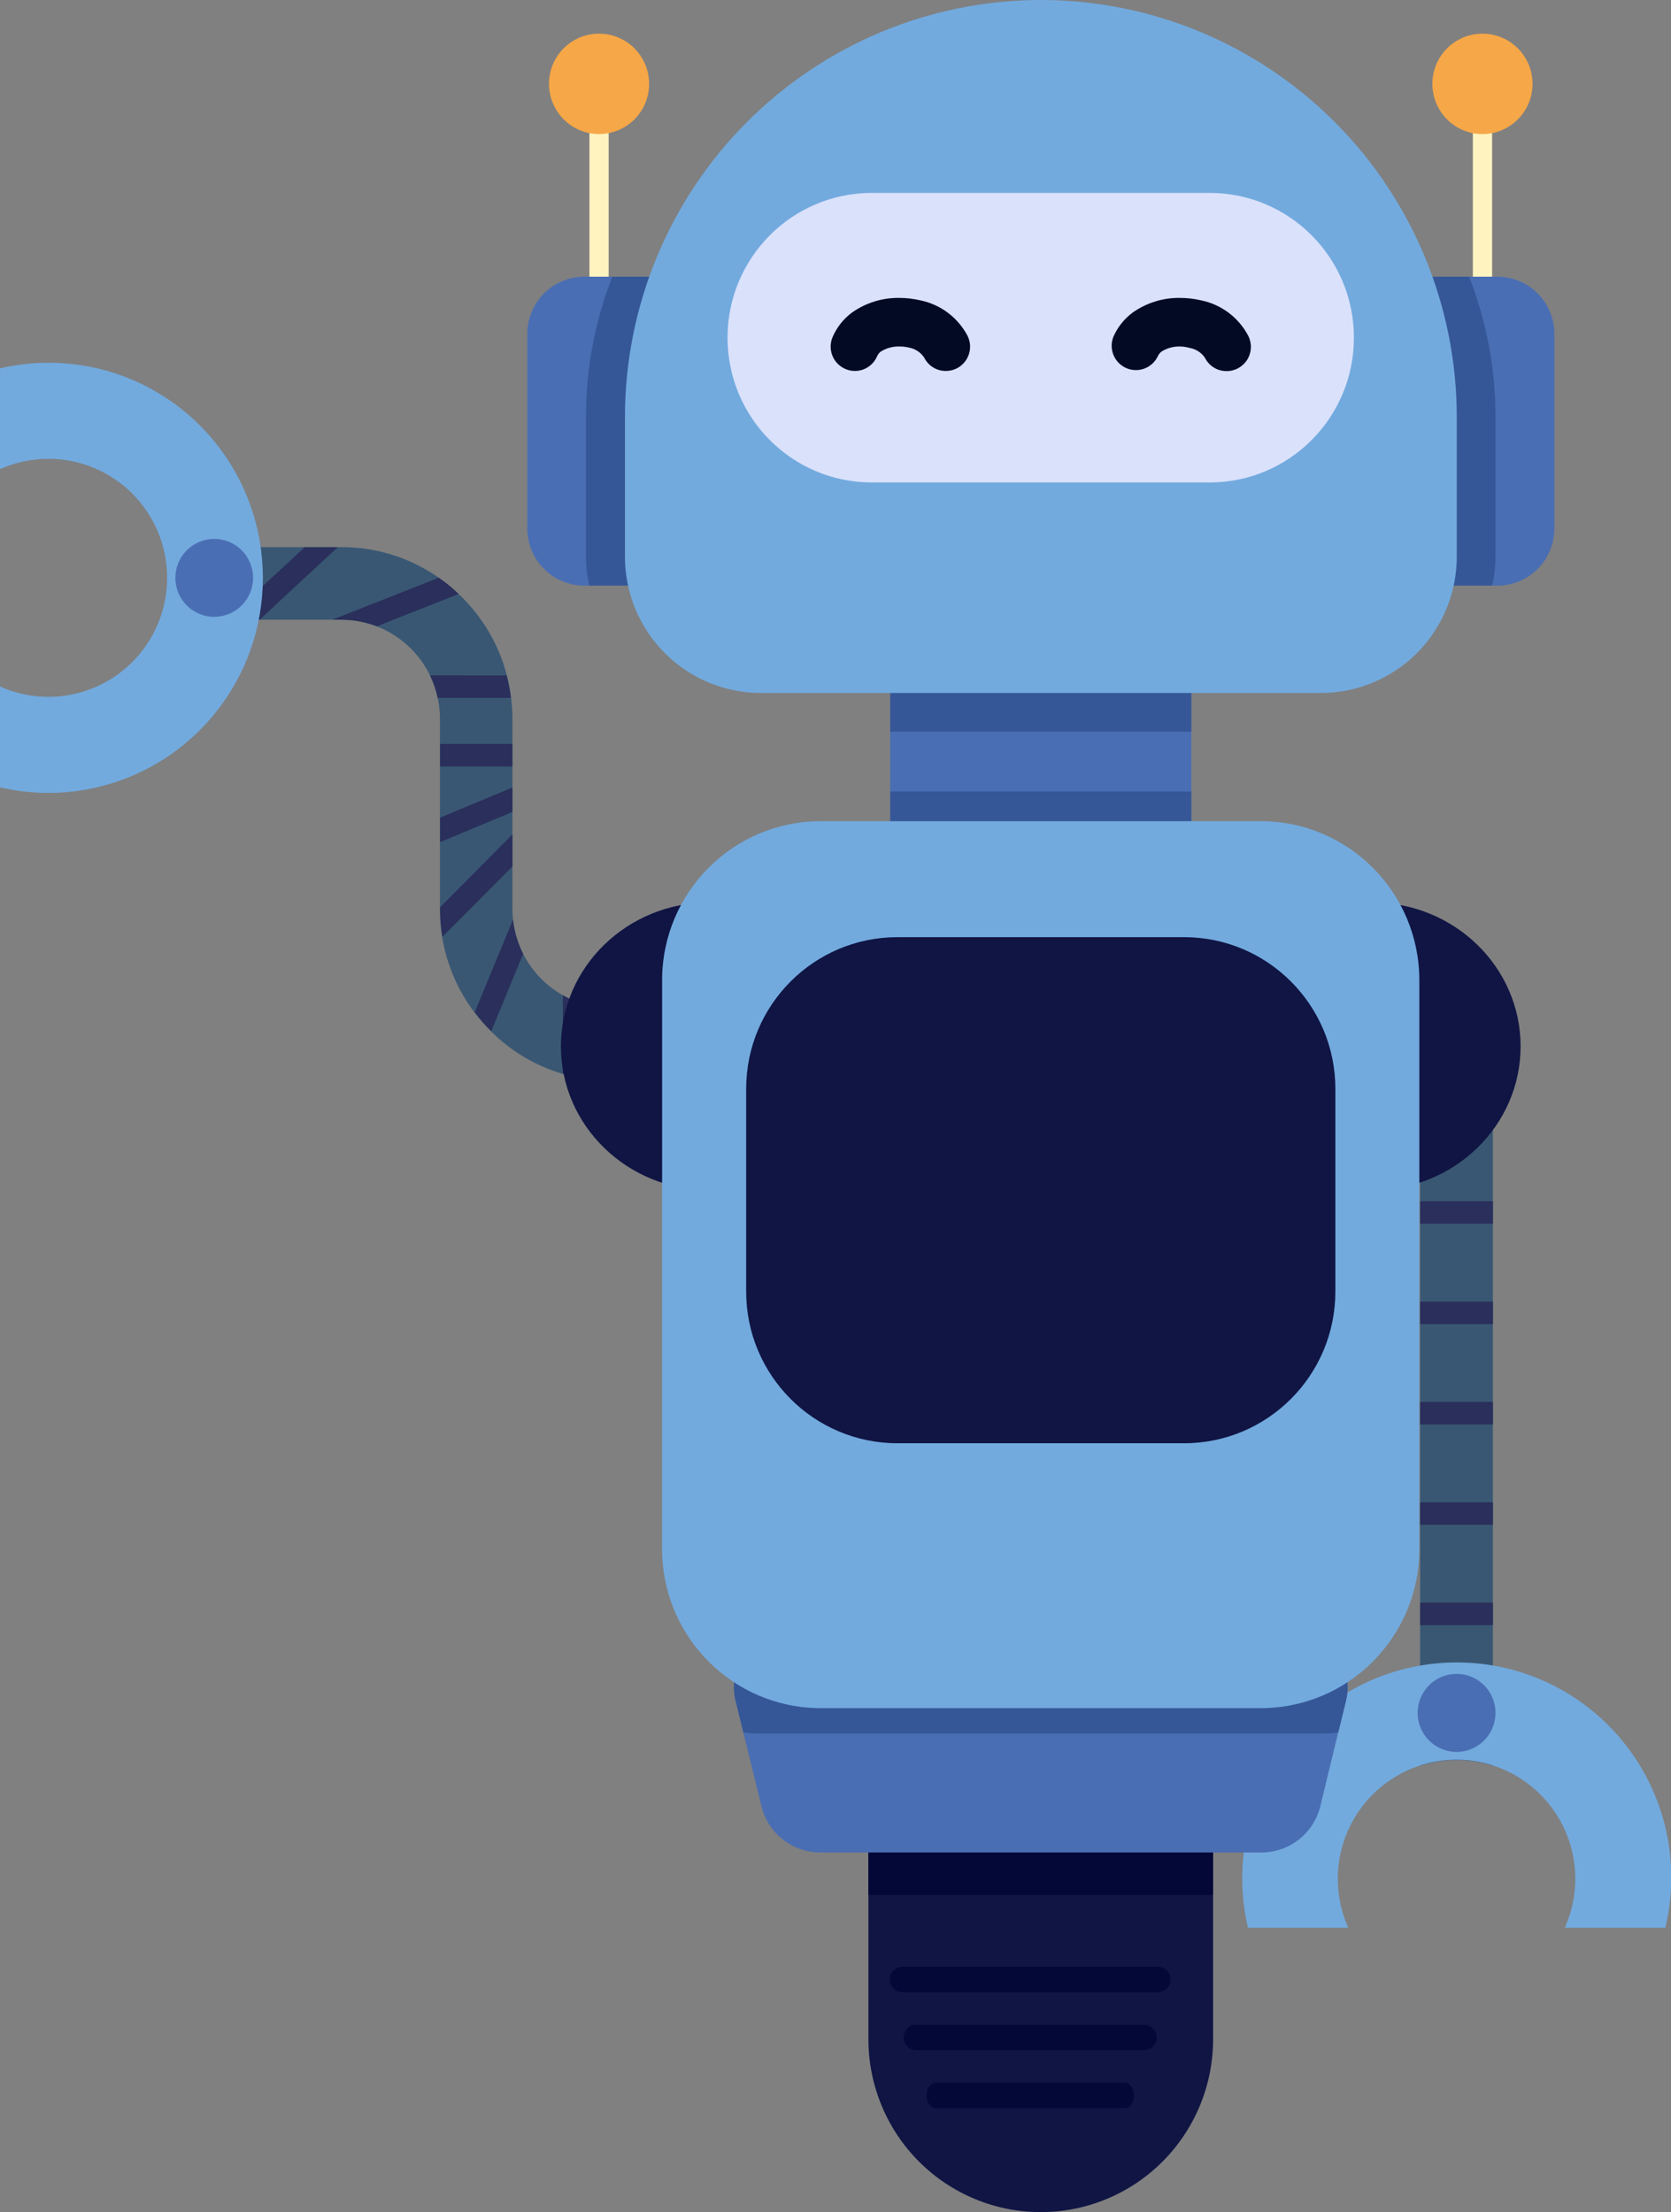 <svg width="207" height="274" viewBox="0 0 207 274" fill="none" xmlns="http://www.w3.org/2000/svg">
<rect x="0" y="0" width="207" height="274" fill="#808080" stroke="none"/>
<g clip-path="url(#clip0)">
<path d="M175.921 133.886V218.706C178.853 217.769 182.003 217.769 184.936 218.706V133.886C184.939 132.992 184.676 132.117 184.182 131.373C183.688 130.628 182.984 130.048 182.161 129.705C181.337 129.362 180.43 129.273 179.555 129.448C178.681 129.624 177.878 130.056 177.249 130.689C176.827 131.107 176.492 131.605 176.264 132.154C176.036 132.703 175.92 133.292 175.921 133.886Z" fill="#395773"/>
<path d="M175.921 148.785H184.936V151.57H175.921V148.785Z" fill="#2A2F5B"/>
<path d="M175.921 161.222H184.936V164.008H175.921V161.222Z" fill="#2A2F5B"/>
<path d="M175.921 173.651H184.936V176.436H175.921V173.651Z" fill="#2A2F5B"/>
<path d="M175.921 186.08H184.936V188.865H175.921V186.08Z" fill="#2A2F5B"/>
<path d="M175.921 198.508H184.936V201.294H175.921V198.508Z" fill="#2A2F5B"/>
<path d="M175.921 210.937H184.936V213.722H175.921V210.937Z" fill="#2A2F5B"/>
<path d="M193.845 238.772C194.854 236.526 195.286 234.062 195.101 231.605C194.916 229.149 194.12 226.778 192.786 224.709C191.452 222.64 189.623 220.939 187.465 219.761C185.307 218.583 182.89 217.966 180.433 217.966C177.976 217.966 175.558 218.583 173.4 219.761C171.242 220.939 169.413 222.64 168.079 224.709C166.746 226.778 165.95 229.149 165.765 231.605C165.58 234.062 166.011 236.526 167.02 238.772H154.59C154.127 236.797 153.892 234.775 153.892 232.746C153.865 228.975 154.637 225.242 156.156 221.792C157.676 218.343 159.908 215.256 162.706 212.736C165.504 210.216 168.803 208.32 172.386 207.174C175.969 206.027 179.753 205.657 183.49 206.086C187.226 206.516 190.829 207.736 194.06 209.666C197.291 211.595 200.077 214.191 202.233 217.28C204.389 220.37 205.867 223.884 206.568 227.588C207.269 231.293 207.178 235.105 206.301 238.772H193.845Z" fill="#72AADE"/>
<path d="M175.615 212.154C175.614 213.111 175.895 214.047 176.424 214.844C176.954 215.64 177.706 216.261 178.588 216.628C179.469 216.995 180.439 217.092 181.376 216.906C182.312 216.719 183.172 216.259 183.847 215.582C184.521 214.905 184.981 214.043 185.167 213.104C185.352 212.166 185.256 211.193 184.89 210.309C184.524 209.425 183.905 208.67 183.11 208.14C182.316 207.609 181.383 207.327 180.428 207.328C179.153 207.331 177.93 207.84 177.028 208.744C176.126 209.649 175.618 210.875 175.615 212.154Z" fill="#4A6EB3"/>
<path d="M24.807 67.784V76.762H42.277C44.569 76.763 46.814 77.409 48.757 78.628C50.7 79.847 52.262 81.589 53.266 83.655C53.701 84.538 54.02 85.475 54.218 86.44C54.408 87.303 54.501 88.184 54.497 89.068V112.629C54.492 117.247 55.999 121.74 58.786 125.416C59.407 126.25 60.093 127.032 60.839 127.755C63.308 130.219 66.353 132.026 69.696 133.01C70.606 133.285 71.534 133.492 72.474 133.632C73.532 133.794 74.6 133.876 75.671 133.877H109.256V124.847H75.697C73.604 124.846 71.547 124.306 69.722 123.279C67.617 122.088 65.907 120.304 64.804 118.147C64.131 116.822 63.705 115.386 63.547 113.907C63.501 113.468 63.477 113.027 63.477 112.585V89.024C63.48 88.145 63.424 87.267 63.311 86.396C63.2 85.459 63.022 84.531 62.778 83.62C61.777 79.773 59.708 76.289 56.812 73.573C56.05 72.833 55.225 72.159 54.349 71.559C50.82 69.085 46.617 67.761 42.312 67.766L24.807 67.784Z" fill="#395773"/>
<path d="M79.025 124.847H81.802V133.825H79.025V124.847Z" fill="#2A2F5B"/>
<path d="M69.722 123.279V132.958C70.632 133.232 71.56 133.44 72.5 133.58V124.418C71.53 124.157 70.596 123.775 69.722 123.279Z" fill="#2A2F5B"/>
<path d="M58.812 125.373C59.433 126.206 60.119 126.988 60.865 127.711L64.804 118.147C64.131 116.822 63.705 115.386 63.547 113.907L58.812 125.373Z" fill="#2A2F5B"/>
<path d="M54.523 112.375V112.585C54.523 113.741 54.616 114.895 54.803 116.036L63.477 107.33V103.353L54.523 112.375Z" fill="#2A2F5B"/>
<path d="M54.523 101.277V104.308L63.477 100.568V97.546L54.523 101.277Z" fill="#2A2F5B"/>
<path d="M54.523 92.151H63.477V94.936H54.523V92.151Z" fill="#2A2F5B"/>
<path d="M53.266 83.655C53.7 84.538 54.02 85.475 54.218 86.44H63.284C63.174 85.503 62.996 84.575 62.752 83.663L53.266 83.655Z" fill="#2A2F5B"/>
<path d="M41.168 76.762H42.312C43.805 76.764 45.285 77.04 46.679 77.576L56.812 73.574C56.05 72.833 55.225 72.159 54.349 71.559L41.168 76.762Z" fill="#2A2F5B"/>
<path d="M28.056 76.762H32.162L41.831 67.784H37.743L28.056 76.762Z" fill="#2A2F5B"/>
<path d="M-0.017 85.021C2.221 86.028 4.676 86.458 7.122 86.27C9.569 86.082 11.93 85.284 13.99 83.947C16.049 82.609 17.743 80.777 18.915 78.615C20.088 76.454 20.702 74.032 20.702 71.572C20.702 69.112 20.088 66.69 18.915 64.529C17.743 62.367 16.049 60.535 13.99 59.197C11.93 57.861 9.569 57.062 7.122 56.874C4.676 56.686 2.221 57.116 -0.017 58.123V45.633C3.507 44.806 7.163 44.71 10.725 45.353C14.288 45.995 17.682 47.362 20.698 49.369C23.714 51.376 26.288 53.98 28.263 57.022C30.238 60.064 31.57 63.479 32.179 67.057C32.692 70.048 32.692 73.105 32.179 76.096C31.114 82.289 27.9 87.906 23.105 91.952C18.31 95.999 12.242 98.216 5.975 98.212C3.951 98.212 1.935 97.977 -0.035 97.511L-0.017 85.021Z" fill="#72AADE"/>
<path d="M26.537 76.403C23.878 76.403 21.724 74.242 21.724 71.577C21.724 68.911 23.878 66.751 26.537 66.751C29.195 66.751 31.35 68.911 31.35 71.577C31.35 74.242 29.195 76.403 26.537 76.403Z" fill="#4A6EB3"/>
<path d="M87.873 147.427C77.718 147.427 69.486 139.447 69.486 129.603C69.486 119.759 77.718 111.779 87.873 111.779C98.028 111.779 106.26 119.759 106.26 129.603C106.26 139.447 98.028 147.427 87.873 147.427Z" fill="#101544"/>
<path d="M169.981 147.427C159.827 147.427 151.594 139.447 151.594 129.603C151.594 119.759 159.827 111.779 169.981 111.779C180.136 111.779 188.368 119.759 188.368 129.603C188.368 139.447 180.136 147.427 169.981 147.427Z" fill="#101544"/>
<path d="M110.278 76.779H147.576V107.233H110.278V76.779Z" fill="#4A6EB3"/>
<path d="M110.278 98.037H147.576V107.233H110.278V98.037Z" fill="#365797"/>
<path d="M110.278 76.779H147.576V90.627H110.278V76.779Z" fill="#365797"/>
<path d="M182.455 8.391H184.839V39.817H182.455V8.391Z" fill="#FFF3C0"/>
<path d="M183.643 16.607C180.218 16.607 177.441 13.822 177.441 10.388C177.441 6.953 180.218 4.169 183.643 4.169C187.068 4.169 189.845 6.953 189.845 10.388C189.845 13.822 187.068 16.607 183.643 16.607Z" fill="#F6A747"/>
<path d="M73.015 8.391H75.4V39.817H73.015V8.391Z" fill="#FFF3C0"/>
<path d="M68.01 10.388C68.01 11.617 68.373 12.819 69.054 13.841C69.735 14.863 70.702 15.66 71.834 16.131C72.967 16.603 74.213 16.727 75.415 16.488C76.618 16.25 77.723 15.659 78.591 14.791C79.459 13.923 80.051 12.817 80.292 11.612C80.534 10.406 80.413 9.157 79.947 8.02C79.48 6.883 78.688 5.911 77.67 5.226C76.652 4.54 75.455 4.173 74.229 4.169C73.413 4.164 72.603 4.322 71.848 4.633C71.092 4.943 70.406 5.401 69.828 5.979C69.249 6.557 68.791 7.244 68.479 8.001C68.167 8.758 68.008 9.569 68.01 10.388Z" fill="#F6A747"/>
<path d="M65.32 41.35V65.463C65.32 66.392 65.502 67.312 65.857 68.171C66.212 69.03 66.731 69.81 67.387 70.467C68.042 71.124 68.82 71.646 69.677 72.001C70.533 72.357 71.451 72.54 72.377 72.54H86.353V34.273H72.377C71.451 34.273 70.533 34.456 69.677 34.812C68.82 35.167 68.042 35.689 67.387 36.346C66.731 37.003 66.212 37.783 65.857 38.642C65.502 39.5 65.32 40.421 65.32 41.35Z" fill="#4A6EB3"/>
<path d="M171.519 34.273V72.54H185.495C187.366 72.54 189.162 71.794 190.485 70.467C191.809 69.14 192.552 67.34 192.552 65.463V41.35C192.552 39.473 191.809 37.673 190.485 36.346C189.162 35.019 187.366 34.273 185.495 34.273H171.519Z" fill="#4A6EB3"/>
<path d="M181.992 34.273H171.51V72.54H184.839C185.121 71.355 185.262 70.141 185.259 68.923V51.677C185.265 45.721 184.157 39.818 181.992 34.273Z" fill="#365797"/>
<path d="M72.587 51.677V68.923C72.584 70.141 72.725 71.355 73.006 72.54H86.327V34.273H75.845C73.683 39.819 72.578 45.722 72.587 51.677Z" fill="#365797"/>
<path d="M107.579 206.304V252.594C107.579 258.271 109.828 263.716 113.832 267.73C117.835 271.745 123.265 274 128.927 274C134.589 274 140.019 271.745 144.023 267.73C148.026 263.716 150.275 258.271 150.275 252.594V206.304C150.275 200.626 148.026 195.181 144.023 191.167C140.019 187.153 134.589 184.897 128.927 184.897C123.265 184.897 117.835 187.153 113.832 191.167C109.828 195.181 107.579 200.626 107.579 206.304Z" fill="#101544"/>
<path d="M107.579 206.663H150.275V234.717H107.579V206.663Z" fill="#030837"/>
<path d="M111.789 243.607H143.436C143.853 243.607 144.253 243.773 144.548 244.069C144.843 244.365 145.008 244.766 145.008 245.184C145.008 245.602 144.843 246.003 144.548 246.299C144.253 246.594 143.853 246.76 143.436 246.76H111.789C111.372 246.76 110.973 246.594 110.678 246.299C110.383 246.003 110.217 245.602 110.217 245.184C110.217 244.766 110.383 244.365 110.678 244.069C110.973 243.773 111.372 243.607 111.789 243.607Z" fill="#030837"/>
<path d="M113.362 250.789H141.881C142.27 250.83 142.629 251.014 142.89 251.305C143.152 251.596 143.296 251.974 143.296 252.366C143.296 252.758 143.152 253.135 142.89 253.426C142.629 253.718 142.27 253.901 141.881 253.942H113.362C112.973 253.901 112.614 253.718 112.352 253.426C112.091 253.135 111.947 252.758 111.947 252.366C111.947 251.974 112.091 251.596 112.352 251.305C112.614 251.014 112.973 250.83 113.362 250.789Z" fill="#030837"/>
<path d="M115.938 257.971H139.313C139.951 257.971 140.475 258.681 140.475 259.548C140.475 260.415 139.951 261.125 139.313 261.125H115.938C115.301 261.125 114.777 260.415 114.777 259.548C114.777 258.681 115.283 257.971 115.938 257.971Z" fill="#030837"/>
<path d="M91.131 210.7L92.083 214.589L94.32 223.716C94.718 225.352 95.653 226.806 96.974 227.846C98.294 228.886 99.925 229.452 101.604 229.453H156.268C157.948 229.454 159.581 228.889 160.904 227.849C162.226 226.809 163.162 225.353 163.561 223.716L165.771 214.589L166.723 210.692C166.992 209.584 167.006 208.43 166.765 207.317C166.524 206.203 166.033 205.159 165.331 204.263C164.629 203.368 163.732 202.643 162.71 202.146C161.688 201.648 160.566 201.389 159.43 201.39H98.416C97.279 201.389 96.156 201.647 95.134 202.145C94.111 202.644 93.214 203.369 92.512 204.266C91.811 205.163 91.321 206.209 91.082 207.324C90.843 208.438 90.86 209.593 91.131 210.7Z" fill="#4A6EB3"/>
<path d="M91.131 210.7L92.083 214.589C92.662 214.678 93.246 214.722 93.83 214.721H164.033C164.618 214.722 165.202 214.678 165.78 214.589L166.732 210.692C167.001 209.584 167.015 208.43 166.774 207.317C166.532 206.203 166.042 205.159 165.34 204.263C164.637 203.368 163.741 202.643 162.719 202.146C161.697 201.648 160.575 201.389 159.438 201.39H98.425C97.287 201.387 96.163 201.645 95.139 202.143C94.116 202.64 93.218 203.365 92.515 204.263C91.812 205.16 91.322 206.206 91.082 207.322C90.843 208.437 90.859 209.592 91.131 210.7Z" fill="#365797"/>
<path d="M101.674 101.715H156.172C167.026 101.715 175.825 110.539 175.825 121.423V191.869C175.825 202.753 167.026 211.576 156.172 211.576H101.674C90.82 211.576 82.021 202.753 82.021 191.869V121.423C82.021 110.539 90.82 101.715 101.674 101.715Z" fill="#72AADE"/>
<path d="M128.927 0C142.595 0 155.704 5.444 165.369 15.136C175.034 24.827 180.463 37.971 180.463 51.677V68.923C180.467 71.145 180.033 73.346 179.186 75.399C178.34 77.453 177.098 79.319 175.531 80.89C173.964 82.461 172.103 83.707 170.055 84.555C168.007 85.404 165.812 85.839 163.596 85.836H94.258C89.792 85.836 85.508 84.057 82.35 80.89C79.192 77.723 77.418 73.428 77.418 68.949V51.677C77.418 37.976 82.844 24.835 92.503 15.145C102.162 5.455 115.264 0.007 128.927 0V0Z" fill="#72AADE"/>
<path d="M108.007 23.894H149.839C159.714 23.894 167.719 31.921 167.719 41.823V41.832C167.719 51.734 159.714 59.761 149.839 59.761H108.007C98.132 59.761 90.127 51.734 90.127 41.832V41.823C90.127 31.921 98.132 23.894 108.007 23.894Z" fill="#DAE1FB"/>
<path d="M140.326 38.705C142.041 37.499 144.093 36.867 146.187 36.901C147.07 36.902 147.949 37.005 148.808 37.207C150.04 37.462 151.2 37.986 152.206 38.743C153.212 39.501 154.038 40.472 154.625 41.587C154.861 42.046 154.975 42.559 154.956 43.075C154.936 43.591 154.784 44.093 154.515 44.534C154.245 44.974 153.867 45.337 153.417 45.588C152.966 45.839 152.459 45.969 151.944 45.966C151.387 45.97 150.84 45.817 150.366 45.524C149.892 45.231 149.509 44.811 149.262 44.311C149.047 43.996 148.772 43.727 148.452 43.52C148.133 43.312 147.776 43.17 147.402 43.102C147.015 42.992 146.616 42.93 146.214 42.918C145.391 42.889 144.578 43.109 143.881 43.549C143.686 43.702 143.53 43.9 143.427 44.127C143.092 44.83 142.498 45.376 141.77 45.65C141.042 45.923 140.236 45.903 139.523 45.594C138.809 45.284 138.243 44.709 137.943 43.989C137.643 43.27 137.634 42.462 137.916 41.736C138.439 40.53 139.271 39.485 140.326 38.705Z" fill="#030A23"/>
<path d="M103.142 41.744C103.664 40.536 104.496 39.487 105.553 38.705C107.268 37.499 109.319 36.867 111.414 36.901C112.296 36.902 113.175 37.005 114.034 37.207C115.265 37.464 116.425 37.989 117.431 38.746C118.436 39.503 119.263 40.473 119.852 41.587C120.029 41.94 120.135 42.325 120.164 42.72C120.193 43.115 120.144 43.512 120.02 43.888C119.896 44.263 119.699 44.611 119.441 44.91C119.183 45.21 118.868 45.456 118.515 45.633C118.097 45.841 117.637 45.949 117.17 45.949C116.613 45.952 116.067 45.799 115.592 45.507C115.118 45.214 114.736 44.793 114.488 44.293C114.065 43.659 113.409 43.218 112.663 43.067C112.263 42.966 111.852 42.916 111.44 42.918C110.617 42.889 109.805 43.109 109.108 43.549C108.911 43.7 108.754 43.899 108.654 44.127C108.422 44.668 108.037 45.13 107.547 45.454C107.056 45.778 106.481 45.95 105.893 45.949C105.484 45.947 105.08 45.861 104.705 45.694C103.977 45.377 103.404 44.783 103.111 44.043C102.818 43.303 102.829 42.476 103.142 41.744Z" fill="#030A23"/>
<path d="M111.178 116.08H146.677C157.029 116.08 165.422 124.495 165.422 134.876V159.97C165.422 170.351 157.029 178.766 146.677 178.766H111.178C100.825 178.766 92.433 170.351 92.433 159.97V134.876C92.433 124.495 100.825 116.08 111.178 116.08Z" fill="#101544"/>
</g>
<defs>
<clipPath id="clip0">
<rect width="207" height="274" fill="white" transform="matrix(-1 0 0 1 207 0)"/>
</clipPath>
</defs>
</svg>
